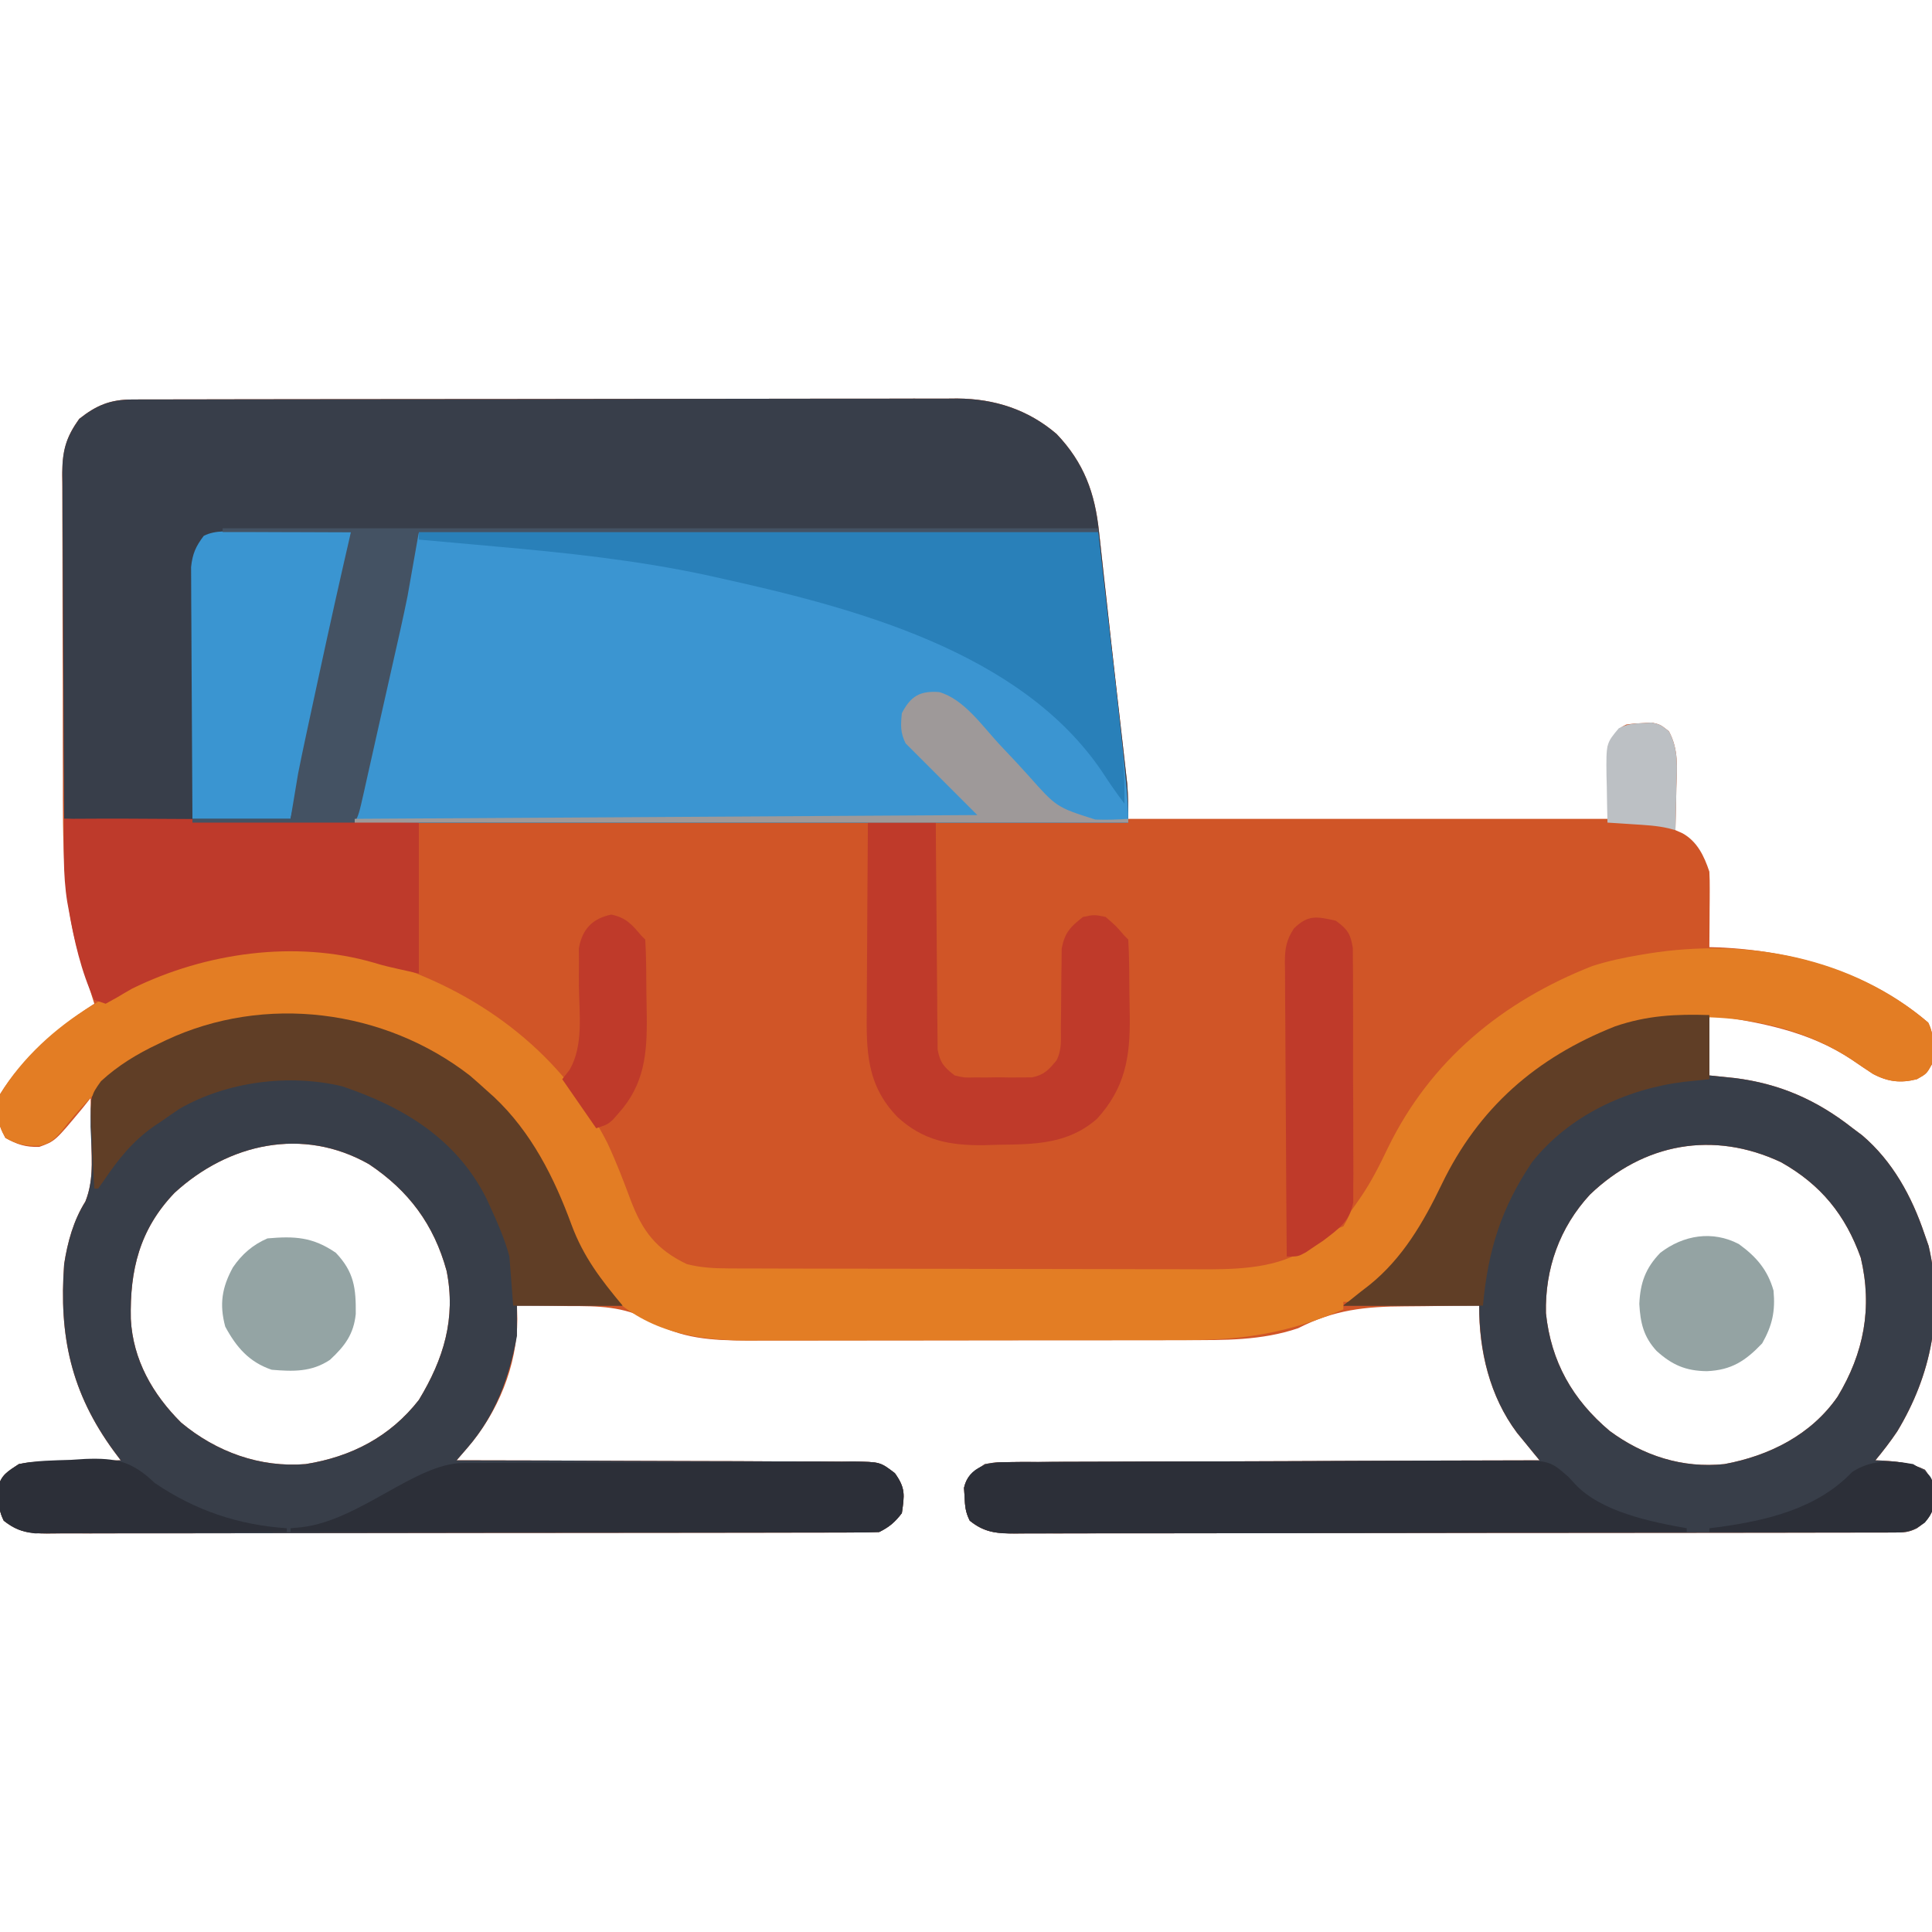 <?xml version="1.0" encoding="UTF-8"?>
<svg version="1.1" xmlns="http://www.w3.org/2000/svg" width="512" height="512">
<path d="M0 0 C0.803 -0.004 1.606 -0.008 2.433 -0.012 C3.748 -0.01 3.748 -0.01 5.089 -0.009 C6.493 -0.013 6.493 -0.013 7.924 -0.018 C11.067 -0.027 14.21 -0.028 17.352 -0.03 C19.603 -0.034 21.853 -0.039 24.103 -0.045 C30.224 -0.058 36.344 -0.064 42.464 -0.069 C46.288 -0.072 50.112 -0.076 53.936 -0.08 C64.53 -0.092 75.125 -0.103 85.719 -0.106 C86.397 -0.106 87.075 -0.107 87.773 -0.107 C88.453 -0.107 89.132 -0.107 89.832 -0.107 C91.209 -0.108 92.586 -0.108 93.963 -0.109 C94.646 -0.109 95.329 -0.109 96.032 -0.109 C107.09 -0.113 118.147 -0.131 129.204 -0.154 C140.565 -0.178 151.927 -0.19 163.288 -0.192 C169.663 -0.193 176.038 -0.198 182.414 -0.216 C188.414 -0.233 194.413 -0.235 200.414 -0.226 C202.612 -0.225 204.811 -0.23 207.009 -0.24 C210.018 -0.252 213.027 -0.246 216.036 -0.236 C216.899 -0.244 217.763 -0.252 218.652 -0.26 C228.565 -0.181 237.362 2.661 244.944 9.131 C252.207 16.747 255.126 24.766 256.19 35.053 C256.286 35.9 256.382 36.746 256.481 37.618 C256.791 40.371 257.086 43.126 257.381 45.881 C257.593 47.796 257.807 49.71 258.021 51.624 C258.456 55.536 258.886 59.448 259.312 63.361 C259.908 68.83 260.528 74.295 261.155 79.76 C261.434 82.21 261.712 84.659 261.991 87.108 C262.166 88.655 262.343 90.201 262.52 91.747 C262.765 93.892 263.005 96.037 263.245 98.182 C263.38 99.385 263.516 100.588 263.656 101.828 C263.925 104.919 263.944 108.029 263.944 111.131 C305.854 111.131 347.764 111.131 390.944 111.131 C390.944 104.861 390.944 98.591 390.944 92.131 C393.944 87.131 393.944 87.131 395.944 86.131 C397.967 85.858 397.967 85.858 400.319 85.756 C401.09 85.707 401.86 85.658 402.655 85.608 C404.944 86.131 404.944 86.131 407.217 87.917 C409.853 92.824 409.368 97.471 409.194 102.944 C409.176 104.018 409.158 105.093 409.139 106.2 C409.092 108.845 409.026 111.488 408.944 114.131 C409.866 114.536 409.866 114.536 410.807 114.948 C414.734 117.123 416.563 120.988 417.944 125.131 C418.025 126.686 418.051 128.243 418.041 129.799 C418.038 130.692 418.035 131.585 418.032 132.504 C418.023 133.433 418.015 134.362 418.006 135.319 C418.002 136.259 417.997 137.2 417.993 138.169 C417.981 140.49 417.964 142.81 417.944 145.131 C418.841 145.157 419.738 145.183 420.662 145.21 C440.51 146.112 460.564 151.959 475.944 165.131 C477.678 168.6 477.402 172.339 476.944 176.131 C475.506 178.694 475.506 178.694 472.944 180.131 C468.608 181.229 465.257 180.826 461.299 178.733 C459.439 177.514 457.595 176.272 455.764 175.01 C444.301 167.373 431.348 165.005 417.944 163.131 C417.944 168.411 417.944 173.691 417.944 179.131 C421.254 179.472 421.254 179.472 424.631 179.819 C436.629 181.31 446.446 185.657 455.944 193.131 C457.181 194.058 457.181 194.058 458.444 195.003 C466.523 201.883 471.597 211.199 474.944 221.131 C475.491 222.696 475.491 222.696 476.049 224.292 C480.099 241.677 476.814 258.438 467.725 273.475 C465.929 276.153 463.997 278.646 461.944 281.131 C462.608 281.157 463.271 281.183 463.955 281.21 C468.085 281.475 471.309 281.827 475.069 283.631 C477.487 286.856 477.592 289.048 477.377 293.006 C476.757 296.046 475.441 297.369 472.944 299.131 C470.669 300.269 469.427 300.259 466.901 300.263 C466.05 300.267 465.199 300.271 464.323 300.274 C462.912 300.273 462.912 300.273 461.474 300.272 C460.479 300.275 459.485 300.278 458.46 300.281 C455.106 300.29 451.752 300.291 448.398 300.293 C446.002 300.297 443.605 300.302 441.209 300.308 C434.685 300.321 428.16 300.327 421.635 300.332 C417.562 300.334 413.489 300.339 409.416 300.343 C398.143 300.355 386.87 300.366 375.598 300.369 C374.876 300.369 374.154 300.369 373.41 300.37 C372.325 300.37 372.325 300.37 371.218 300.37 C369.752 300.371 368.286 300.371 366.819 300.372 C366.092 300.372 365.365 300.372 364.616 300.372 C352.831 300.376 341.046 300.394 329.261 300.417 C317.166 300.441 305.072 300.453 292.977 300.454 C286.184 300.455 279.392 300.461 272.599 300.479 C266.211 300.496 259.823 300.498 253.435 300.489 C251.087 300.488 248.74 300.493 246.392 300.503 C243.193 300.515 239.994 300.509 236.795 300.499 C235.395 300.511 235.395 300.511 233.966 300.523 C229.156 300.486 225.821 300.322 221.944 297.131 C220.8 294.844 220.679 293.303 220.569 290.756 C220.52 289.986 220.471 289.215 220.42 288.42 C221.207 284.979 223.053 284.045 225.944 282.131 C228.855 281.624 228.855 281.624 232.126 281.612 C233.991 281.592 233.991 281.592 235.895 281.57 C237.265 281.575 238.635 281.58 240.006 281.586 C241.455 281.577 242.904 281.566 244.352 281.554 C248.28 281.526 252.207 281.523 256.134 281.524 C260.241 281.521 264.348 281.495 268.454 281.472 C276.228 281.431 284.001 281.411 291.775 281.398 C300.626 281.382 309.478 281.344 318.329 281.303 C336.534 281.221 354.739 281.167 372.944 281.131 C372.399 280.471 371.854 279.811 371.293 279.131 C370.576 278.251 369.858 277.37 369.12 276.463 C368.41 275.597 367.7 274.73 366.968 273.838 C359.725 264.156 356.835 252.055 356.944 240.131 C352.036 240.151 347.129 240.203 342.222 240.284 C340.558 240.307 338.894 240.322 337.23 240.327 C326.672 240.368 318.527 241.24 308.944 246.131 C299.236 249.422 289.365 249.28 279.229 249.277 C277.865 249.28 276.5 249.283 275.136 249.287 C271.454 249.296 267.772 249.298 264.09 249.299 C261.785 249.299 259.479 249.302 257.174 249.304 C249.116 249.313 241.058 249.318 233 249.317 C225.511 249.316 218.023 249.327 210.534 249.342 C204.084 249.356 197.634 249.361 191.183 249.36 C187.34 249.36 183.497 249.363 179.653 249.373 C176.038 249.383 172.422 249.383 168.806 249.376 C166.862 249.374 164.917 249.383 162.973 249.391 C153.752 249.359 145.294 248.965 137.272 244.061 C130.172 240.32 123.594 240.241 115.694 240.256 C114.351 240.238 113.009 240.217 111.666 240.194 C108.425 240.147 105.186 240.127 101.944 240.131 C101.977 241.301 102.011 242.47 102.045 243.674 C102.029 256.046 96.861 268.516 88.834 277.792 C88.293 278.418 87.752 279.045 87.194 279.69 C86.782 280.166 86.369 280.641 85.944 281.131 C86.522 281.132 87.099 281.133 87.695 281.133 C101.758 281.148 115.821 281.191 129.885 281.264 C136.686 281.298 143.487 281.324 150.288 281.327 C156.85 281.33 163.411 281.36 169.973 281.405 C172.478 281.418 174.983 281.422 177.488 281.418 C180.994 281.413 184.498 281.439 188.003 281.472 C189.561 281.459 189.561 281.459 191.151 281.446 C198.196 281.558 198.196 281.558 202.088 284.542 C204.953 288.54 204.633 290.305 203.944 295.131 C202.074 297.563 200.662 298.772 197.944 300.131 C194.995 300.234 192.069 300.275 189.119 300.272 C187.731 300.276 187.731 300.276 186.316 300.281 C183.196 300.29 180.077 300.291 176.958 300.293 C174.73 300.297 172.501 300.302 170.272 300.308 C164.204 300.321 158.136 300.327 152.068 300.332 C148.28 300.335 144.491 300.339 140.703 300.343 C130.218 300.355 119.733 300.366 109.247 300.369 C108.576 300.369 107.905 300.369 107.213 300.37 C106.203 300.37 106.203 300.37 105.174 300.37 C103.81 300.371 102.446 300.371 101.083 300.372 C100.406 300.372 99.73 300.372 99.033 300.372 C88.072 300.376 77.112 300.394 66.151 300.417 C54.902 300.441 43.653 300.453 32.403 300.454 C26.086 300.455 19.768 300.461 13.451 300.479 C7.509 300.496 1.568 300.498 -4.374 300.489 C-6.557 300.488 -8.74 300.493 -10.923 300.503 C-13.899 300.515 -16.875 300.509 -19.851 300.499 C-20.718 300.507 -21.585 300.515 -22.479 300.523 C-27.153 300.485 -30.267 300.186 -34.056 297.131 C-35.2 294.844 -35.321 293.303 -35.431 290.756 C-35.48 289.986 -35.529 289.215 -35.58 288.42 C-34.792 284.974 -32.954 284.047 -30.056 282.131 C-27.01 281.586 -27.01 281.586 -23.662 281.522 C-22.46 281.49 -21.258 281.458 -20.019 281.424 C-18.773 281.41 -17.527 281.396 -16.244 281.381 C-14.979 281.352 -13.713 281.322 -12.41 281.292 C-9.292 281.221 -6.175 281.168 -3.056 281.131 C-3.648 280.344 -4.24 279.556 -4.849 278.745 C-16.242 263.188 -19.457 248.184 -18.056 229.131 C-17.153 223.304 -15.564 217.548 -12.431 212.526 C-10.329 207.335 -10.742 202.296 -10.869 196.756 C-10.882 195.639 -10.896 194.521 -10.91 193.37 C-10.945 190.623 -10.994 187.878 -11.056 185.131 C-11.746 185.998 -12.436 186.864 -13.146 187.756 C-20.444 196.549 -20.444 196.549 -24.65 198.069 C-28.262 198.165 -30.475 197.457 -33.619 195.694 C-35.87 191.681 -36.277 188.599 -35.056 184.131 C-29.024 174.314 -19.645 166.335 -10.056 160.131 C-10.228 159.599 -10.399 159.066 -10.575 158.518 C-11.372 156.017 -12.152 153.512 -12.931 151.006 C-13.201 150.17 -13.47 149.333 -13.748 148.471 C-18.658 132.542 -18.382 116.578 -18.392 100.073 C-18.399 97.554 -18.405 95.035 -18.412 92.515 C-18.424 87.262 -18.428 82.008 -18.427 76.754 C-18.426 70.696 -18.447 64.638 -18.478 58.581 C-18.508 52.72 -18.515 46.86 -18.514 40.999 C-18.516 38.518 -18.525 36.037 -18.54 33.556 C-18.56 30.093 -18.554 26.631 -18.542 23.169 C-18.553 22.15 -18.565 21.131 -18.576 20.081 C-18.521 13.887 -17.733 10.174 -14.056 5.131 C-9.455 1.489 -5.791 0.01 0 0 Z M11.194 210.256 C1.909 219.953 -0.655 230.706 -0.392 243.663 C0.164 254.464 5.381 263.609 12.944 271.131 C22.241 278.901 33.839 283.119 45.944 282.131 C58.034 280.209 68.34 274.889 75.944 265.131 C82.51 254.305 85.832 243.517 83.291 230.889 C79.936 218.647 73.261 209.676 62.741 202.663 C45.191 192.668 25.46 197.153 11.194 210.256 Z M386.287 210.721 C378.24 219.446 374.37 230.374 374.631 242.135 C375.976 255.033 381.719 265.085 391.522 273.342 C400.449 279.937 410.837 283.297 421.944 282.131 C433.833 279.926 444.93 274.385 451.928 264.26 C458.904 252.716 461.207 240.649 458.069 227.452 C453.998 216.068 447.492 208.069 436.944 202.131 C419.014 193.704 400.539 197.042 386.287 210.721 Z " fill="#D05527" transform="translate(35.056,105.869)"/>
<path d="M0 0 C0.803 -0.004 1.606 -0.008 2.433 -0.012 C3.748 -0.01 3.748 -0.01 5.089 -0.009 C6.493 -0.013 6.493 -0.013 7.924 -0.018 C11.067 -0.027 14.21 -0.028 17.352 -0.03 C19.603 -0.034 21.853 -0.039 24.103 -0.045 C30.224 -0.058 36.344 -0.064 42.464 -0.069 C46.288 -0.072 50.112 -0.076 53.936 -0.08 C64.53 -0.092 75.125 -0.103 85.719 -0.106 C86.397 -0.106 87.075 -0.107 87.773 -0.107 C88.453 -0.107 89.132 -0.107 89.832 -0.107 C91.209 -0.108 92.586 -0.108 93.963 -0.109 C94.646 -0.109 95.329 -0.109 96.032 -0.109 C107.09 -0.113 118.147 -0.131 129.204 -0.154 C140.565 -0.178 151.927 -0.19 163.288 -0.192 C169.663 -0.193 176.038 -0.198 182.414 -0.216 C188.414 -0.233 194.413 -0.235 200.414 -0.226 C202.612 -0.225 204.811 -0.23 207.009 -0.24 C210.018 -0.252 213.027 -0.246 216.036 -0.236 C216.899 -0.244 217.763 -0.252 218.652 -0.26 C228.565 -0.181 237.362 2.661 244.944 9.131 C252.207 16.747 255.126 24.766 256.19 35.053 C256.286 35.9 256.382 36.746 256.481 37.618 C256.791 40.371 257.086 43.126 257.381 45.881 C257.593 47.797 257.807 49.712 258.021 51.627 C258.456 55.539 258.886 59.452 259.312 63.366 C259.907 68.821 260.527 74.273 261.155 79.725 C261.434 82.168 261.712 84.611 261.991 87.053 C262.166 88.593 262.343 90.132 262.52 91.671 C262.765 93.809 263.006 95.946 263.245 98.085 C263.38 99.282 263.516 100.48 263.656 101.714 C263.95 105.204 263.963 108.631 263.944 112.131 C232.929 112.154 201.914 112.172 170.899 112.182 C167.217 112.184 163.536 112.185 159.854 112.186 C158.755 112.187 158.755 112.187 157.634 112.187 C145.849 112.191 134.064 112.199 122.279 112.209 C110.14 112.218 98.002 112.224 85.863 112.226 C79.064 112.227 72.266 112.23 65.467 112.237 C37.61 112.266 9.781 112.269 -18.056 111.131 C-18.149 98.344 -18.22 85.557 -18.264 72.77 C-18.284 66.832 -18.313 60.895 -18.358 54.957 C-18.402 49.225 -18.425 43.494 -18.436 37.762 C-18.443 35.576 -18.458 33.391 -18.479 31.206 C-18.508 28.142 -18.512 25.078 -18.51 22.014 C-18.525 21.113 -18.539 20.213 -18.554 19.285 C-18.515 13.39 -17.496 9.96 -14.056 5.131 C-9.455 1.489 -5.791 0.01 0 0 Z " fill="#383E4A" transform="translate(35.056,105.869)"/>
<path d="M0 0 C59.4 0 118.8 0 180 0 C188 70 188 70 188 77 C120.35 77 52.7 77 -17 77 C-14.42 64.101 -11.798 51.226 -9 38.375 C-8.667 36.836 -8.333 35.297 -8 33.758 C-7.175 29.953 -6.346 26.15 -5.513 22.347 C-5.158 20.724 -4.805 19.101 -4.452 17.477 C-3.908 14.976 -3.361 12.476 -2.812 9.977 C-2.562 8.82 -2.562 8.82 -2.307 7.641 C-1.114 2.228 -1.114 2.228 0 0 Z " fill="#3B95D1" transform="translate(111,141)"/>
<path d="M0 0 C1.498 1.29 2.98 2.601 4.438 3.938 C5.069 4.501 5.701 5.064 6.352 5.645 C16.244 14.949 22.324 27.018 26.938 39.625 C30.089 48.07 34.682 54.031 40.438 60.938 C31.198 60.938 21.957 60.938 12.438 60.938 C12.438 63.578 12.438 66.218 12.438 68.938 C10.442 79.984 6.735 90.037 -0.672 98.598 C-1.213 99.224 -1.754 99.851 -2.312 100.496 C-2.725 100.972 -3.137 101.448 -3.562 101.938 C-2.696 101.938 -2.696 101.938 -1.812 101.939 C12.252 101.954 26.315 101.997 40.379 102.07 C47.18 102.104 53.98 102.13 60.781 102.133 C67.343 102.136 73.905 102.166 80.467 102.211 C82.972 102.224 85.477 102.228 87.982 102.224 C91.487 102.219 94.991 102.245 98.497 102.278 C100.055 102.265 100.055 102.265 101.644 102.252 C108.69 102.364 108.69 102.364 112.582 105.348 C115.446 109.346 115.127 111.111 114.438 115.938 C112.567 118.369 111.156 119.578 108.438 120.938 C105.488 121.04 102.562 121.081 99.613 121.078 C98.225 121.082 98.225 121.082 96.809 121.087 C93.69 121.096 90.571 121.097 87.452 121.099 C85.223 121.103 82.995 121.108 80.766 121.114 C74.698 121.127 68.63 121.133 62.561 121.138 C58.773 121.141 54.985 121.145 51.197 121.149 C40.712 121.161 30.226 121.172 19.741 121.175 C19.07 121.175 18.398 121.176 17.707 121.176 C16.697 121.176 16.697 121.176 15.667 121.176 C14.304 121.177 12.94 121.177 11.576 121.178 C10.9 121.178 10.224 121.178 9.527 121.178 C-1.434 121.182 -12.394 121.2 -23.355 121.223 C-34.604 121.247 -45.854 121.259 -57.103 121.26 C-63.42 121.261 -69.738 121.267 -76.056 121.285 C-81.997 121.302 -87.939 121.304 -93.88 121.295 C-96.063 121.294 -98.246 121.299 -100.429 121.309 C-103.405 121.321 -106.381 121.315 -109.357 121.305 C-110.224 121.313 -111.092 121.321 -111.985 121.329 C-116.66 121.291 -119.774 120.992 -123.562 117.938 C-124.706 115.65 -124.828 114.109 -124.938 111.562 C-124.986 110.792 -125.035 110.021 -125.086 109.227 C-124.298 105.78 -122.46 104.853 -119.562 102.938 C-116.516 102.392 -116.516 102.392 -113.168 102.328 C-111.966 102.296 -110.764 102.264 -109.525 102.23 C-107.657 102.209 -107.657 102.209 -105.75 102.188 C-104.485 102.158 -103.22 102.128 -101.916 102.098 C-98.798 102.027 -95.681 101.974 -92.562 101.938 C-93.154 101.15 -93.746 100.362 -94.355 99.551 C-105.748 83.994 -108.963 68.99 -107.562 49.938 C-106.662 44.125 -105.092 38.355 -101.934 33.363 C-99.447 27.151 -100.325 20.202 -100.562 13.59 C-100.543 5.285 -100.543 5.285 -97.778 1.487 C-93.29 -2.651 -88.198 -5.789 -82.688 -8.375 C-82 -8.708 -81.312 -9.04 -80.604 -9.383 C-54.437 -21.692 -22.707 -17.638 0 0 Z M-78.312 31.062 C-87.597 40.759 -90.162 51.512 -89.898 64.469 C-89.342 75.27 -84.126 84.415 -76.562 91.938 C-67.265 99.707 -55.668 103.925 -43.562 102.938 C-31.472 101.015 -21.166 95.695 -13.562 85.938 C-6.997 75.111 -3.674 64.323 -6.215 51.695 C-9.571 39.453 -16.245 30.482 -26.766 23.469 C-44.315 13.474 -64.046 17.959 -78.312 31.062 Z " fill="#383E49" transform="translate(124.562,285.062)"/>
<path d="M0 0 C0 5.28 0 10.56 0 16 C2.207 16.227 4.414 16.454 6.688 16.688 C18.685 18.178 28.502 22.525 38 30 C38.825 30.617 39.65 31.235 40.5 31.871 C48.58 38.752 53.653 48.068 57 58 C57.547 59.564 57.547 59.564 58.105 61.16 C62.156 78.545 58.87 95.306 49.781 110.344 C47.985 113.022 46.053 115.515 44 118 C44.664 118.026 45.328 118.052 46.012 118.078 C50.141 118.343 53.365 118.695 57.125 120.5 C59.544 123.725 59.648 125.917 59.434 129.875 C58.813 132.915 57.497 134.238 55 136 C52.725 137.137 51.483 137.127 48.957 137.131 C48.106 137.135 47.256 137.139 46.379 137.143 C45.439 137.142 44.499 137.141 43.53 137.14 C42.535 137.143 41.541 137.146 40.516 137.149 C37.162 137.158 33.808 137.16 30.454 137.161 C28.058 137.166 25.662 137.171 23.266 137.176 C16.741 137.189 10.216 137.196 3.691 137.2 C-0.382 137.203 -4.455 137.207 -8.527 137.212 C-19.8 137.224 -31.073 137.234 -42.346 137.238 C-43.068 137.238 -43.79 137.238 -44.533 137.238 C-45.619 137.239 -45.619 137.239 -46.726 137.239 C-48.192 137.239 -49.658 137.24 -51.124 137.24 C-51.852 137.24 -52.579 137.241 -53.328 137.241 C-65.113 137.245 -76.898 137.262 -88.683 137.286 C-100.778 137.309 -112.872 137.322 -124.967 137.323 C-131.759 137.324 -138.552 137.33 -145.345 137.348 C-151.733 137.365 -158.121 137.366 -164.509 137.358 C-166.856 137.357 -169.204 137.361 -171.551 137.371 C-174.751 137.384 -177.95 137.378 -181.149 137.367 C-182.549 137.38 -182.549 137.38 -183.978 137.392 C-188.788 137.355 -192.123 137.19 -196 134 C-197.144 131.713 -197.265 130.171 -197.375 127.625 C-197.424 126.854 -197.473 126.083 -197.523 125.289 C-196.736 121.847 -194.891 120.914 -192 119 C-189.089 118.492 -189.089 118.492 -185.818 118.481 C-184.574 118.467 -183.331 118.453 -182.049 118.439 C-180.679 118.444 -179.309 118.449 -177.938 118.454 C-176.489 118.445 -175.04 118.435 -173.591 118.423 C-169.664 118.395 -165.737 118.392 -161.809 118.392 C-157.703 118.389 -153.596 118.364 -149.49 118.341 C-141.716 118.3 -133.942 118.28 -126.169 118.267 C-117.317 118.251 -108.466 118.212 -99.615 118.172 C-81.41 118.09 -63.205 118.035 -45 118 C-45.545 117.34 -46.09 116.68 -46.651 115.999 C-47.368 115.119 -48.085 114.239 -48.824 113.332 C-49.534 112.466 -50.244 111.599 -50.975 110.706 C-58.26 100.969 -61 88.966 -61 77 C-72.88 77 -84.76 77 -97 77 C-92 73 -92 73 -90.078 71.535 C-81.275 64.444 -75.77 54.907 -70.938 44.875 C-61.145 24.564 -45.886 11.274 -25 3 C-16.548 0.106 -8.902 -0.29 0 0 Z M-31.656 47.59 C-39.704 56.315 -43.574 67.242 -43.312 79.004 C-41.967 91.901 -36.225 101.954 -26.422 110.211 C-17.495 116.806 -7.106 120.165 4 119 C15.889 116.795 26.987 111.254 33.984 101.129 C40.96 89.585 43.263 77.518 40.125 64.32 C36.054 52.937 29.548 44.937 19 39 C1.07 30.573 -17.405 33.91 -31.656 47.59 Z " fill="#383E49" transform="translate(453,269)"/>
<path d="M0 0 C1.734 3.468 1.458 7.208 1 11 C-0.438 13.562 -0.438 13.562 -3 15 C-7.335 16.097 -10.686 15.695 -14.645 13.602 C-16.504 12.383 -18.349 11.141 -20.18 9.879 C-35.978 -0.646 -56.394 -3.162 -74.906 -0.422 C-90.626 3.273 -103.992 11.307 -115 23 C-115.736 23.779 -116.472 24.557 -117.23 25.359 C-121.919 30.764 -124.989 36.632 -128.069 43.028 C-133.905 55.141 -141.249 66.869 -153 74 C-153.66 74 -154.32 74 -155 74 C-155 74.66 -155 75.32 -155 76 C-169.287 82.146 -181.247 84.151 -196.715 84.145 C-198.079 84.148 -199.443 84.152 -200.808 84.155 C-204.49 84.164 -208.171 84.167 -211.853 84.167 C-214.159 84.168 -216.464 84.17 -218.77 84.173 C-226.828 84.182 -234.886 84.186 -242.944 84.185 C-250.433 84.185 -257.921 84.195 -265.409 84.211 C-271.86 84.224 -278.31 84.229 -284.761 84.229 C-288.604 84.229 -292.447 84.231 -296.29 84.242 C-299.906 84.252 -303.522 84.252 -307.137 84.245 C-309.082 84.243 -311.027 84.251 -312.971 84.26 C-326.597 84.211 -339.096 81.941 -349.375 72.25 C-355.67 65.319 -359.196 57.738 -362.438 49.062 C-369.888 29.243 -383.324 14.72 -402.188 5.188 C-422.031 -3.107 -444.203 -3.568 -464.25 4.25 C-476.769 9.906 -486.196 17.758 -494.562 28.625 C-496.459 30.845 -497.46 31.851 -500.289 32.633 C-503.974 32.813 -506.335 32.373 -509.562 30.562 C-511.814 26.549 -512.221 23.468 -511 19 C-499.032 -0.479 -476.736 -12.163 -455.102 -17.344 C-454.078 -17.56 -453.055 -17.777 -452 -18 C-451.224 -18.174 -450.449 -18.349 -449.65 -18.528 C-436.848 -20.807 -421.273 -20.207 -409 -16 C-408.379 -15.796 -407.757 -15.592 -407.117 -15.382 C-382.739 -7.299 -361.813 8.701 -350.046 31.879 C-347.743 36.779 -345.813 41.816 -343.926 46.887 C-340.775 55.218 -337.17 60.061 -329 64 C-325.297 64.942 -321.826 65.13 -318.013 65.14 C-316.812 65.146 -315.61 65.152 -314.373 65.158 C-312.408 65.159 -312.408 65.159 -310.404 65.161 C-309.004 65.166 -307.604 65.171 -306.204 65.176 C-302.406 65.189 -298.608 65.196 -294.81 65.2 C-292.433 65.203 -290.056 65.207 -287.679 65.212 C-280.228 65.225 -272.778 65.235 -265.327 65.239 C-256.751 65.243 -248.175 65.261 -239.598 65.29 C-232.954 65.312 -226.31 65.322 -219.666 65.323 C-215.706 65.324 -211.745 65.33 -207.784 65.348 C-204.052 65.364 -200.32 65.366 -196.588 65.358 C-194.584 65.356 -192.58 65.37 -190.576 65.384 C-180.749 65.34 -170.412 64.717 -162.438 58.375 C-159.826 56.343 -158.161 55.054 -155 54 C-153.926 52.144 -153.926 52.144 -153 50 C-152.14 48.74 -151.263 47.491 -150.375 46.25 C-147.53 42.068 -145.362 37.735 -143.188 33.188 C-131.867 9.931 -112.766 -5.652 -89 -15 C-84.7 -16.364 -80.45 -17.276 -76 -18 C-75.353 -18.107 -74.706 -18.214 -74.04 -18.324 C-48.168 -22.437 -20.407 -17.478 0 0 Z " fill="#E37D24" transform="translate(511,271)"/>
<path d="M0 0 C59.4 0 118.8 0 180 0 C187 61 187 61 187 72 C184.938 69.25 183.042 66.564 181.188 63.688 C159.668 31.617 115.214 20.05 79.688 12.188 C78.439 11.91 77.19 11.632 75.903 11.345 C57.508 7.427 38.901 5.465 20.188 3.812 C18.212 3.634 16.236 3.455 14.26 3.275 C9.507 2.845 4.754 2.42 0 2 C0 1.34 0 0.68 0 0 Z " fill="#2980B9" transform="translate(111,141)"/>
<path d="M0 0 C22.047 -0.161 44.082 0.117 66.125 0.5 C66.813 0.512 67.502 0.524 68.211 0.536 C76.807 0.686 85.404 0.842 94 1 C94 14.2 94 27.4 94 41 C85 39 85 39 82.156 38.148 C61.194 32.045 37.361 35.484 18 45 C16.637 45.776 15.281 46.565 13.938 47.375 C12.968 47.911 11.999 48.447 11 49 C10.01 48.67 9.02 48.34 8 48 C4.486 40.469 2.622 32.154 1.188 24 C1.064 23.327 0.94 22.653 0.812 21.959 C-0.347 14.682 -0.103 7.347 0 0 Z " fill="#BE3A2B" transform="translate(17,217)"/>
<path d="M0 0 C1.257 -0.016 2.515 -0.031 3.81 -0.047 C5.196 -0.044 6.582 -0.041 7.968 -0.037 C9.434 -0.047 10.899 -0.059 12.365 -0.073 C16.34 -0.104 20.315 -0.109 24.291 -0.108 C27.613 -0.109 30.936 -0.121 34.258 -0.133 C42.1 -0.16 49.941 -0.166 57.783 -0.158 C65.862 -0.151 73.941 -0.184 82.02 -0.237 C88.965 -0.281 95.909 -0.298 102.854 -0.293 C106.998 -0.291 111.141 -0.299 115.286 -0.334 C119.186 -0.366 123.084 -0.364 126.984 -0.337 C128.411 -0.332 129.838 -0.34 131.265 -0.36 C143.364 -0.521 143.364 -0.521 148.445 3.95 C149.014 4.567 149.583 5.185 150.169 5.821 C157.016 13.177 170.278 15.85 179.758 17.528 C179.758 17.858 179.758 18.188 179.758 18.528 C155.723 18.598 131.689 18.651 107.654 18.684 C96.495 18.699 85.335 18.72 74.176 18.754 C64.45 18.784 54.725 18.804 45 18.81 C39.849 18.814 34.698 18.824 29.548 18.845 C24.701 18.866 19.855 18.872 15.008 18.867 C13.228 18.868 11.448 18.874 9.668 18.886 C7.24 18.901 4.811 18.897 2.383 18.889 C1.325 18.902 1.325 18.902 0.245 18.915 C-4.078 18.876 -6.8 18.173 -10.242 15.528 C-11.386 13.241 -11.507 11.7 -11.617 9.153 C-11.666 8.382 -11.715 7.611 -11.765 6.817 C-10.446 1.045 -5.201 0.026 0 0 Z " fill="#2C2F38" transform="translate(267.242,387.472)"/>
<path d="M0 0 C1.498 1.29 2.98 2.601 4.438 3.938 C5.069 4.501 5.701 5.064 6.352 5.645 C16.244 14.949 22.324 27.018 26.938 39.625 C30.089 48.07 34.682 54.031 40.438 60.938 C30.867 60.938 21.297 60.938 11.438 60.938 C11.107 56.648 10.777 52.358 10.438 47.938 C9.219 43.384 7.402 39.219 5.438 34.938 C5.066 34.124 4.695 33.311 4.312 32.473 C-3.678 16.685 -17.639 8.296 -33.863 2.824 C-47.963 -0.556 -64.387 1.559 -76.938 8.75 C-78.496 9.787 -80.039 10.85 -81.562 11.938 C-82.331 12.451 -83.099 12.964 -83.891 13.492 C-89.49 17.473 -93.186 22.108 -97.031 27.777 C-97.789 28.847 -97.789 28.847 -98.562 29.938 C-98.892 29.938 -99.222 29.938 -99.562 29.938 C-99.826 25.772 -99.984 21.609 -100.125 17.438 C-100.2 16.264 -100.276 15.091 -100.354 13.883 C-100.569 5.349 -100.569 5.349 -97.796 1.46 C-93.315 -2.668 -88.189 -5.794 -82.688 -8.375 C-81.656 -8.874 -81.656 -8.874 -80.604 -9.383 C-54.437 -21.692 -22.707 -17.638 0 0 Z " fill="#603E26" transform="translate(124.562,285.062)"/>
<path d="M0 0 C5.94 0 11.88 0 18 0 C18.009 1.888 18.019 3.775 18.028 5.72 C18.064 11.958 18.118 18.197 18.184 24.435 C18.223 28.217 18.256 31.999 18.271 35.782 C18.286 39.432 18.321 43.083 18.368 46.733 C18.383 48.125 18.391 49.517 18.392 50.91 C18.394 52.861 18.424 54.812 18.454 56.763 C18.463 57.873 18.472 58.983 18.481 60.127 C19.117 63.648 20.203 64.835 23 67 C25.53 67.609 25.53 67.609 28.281 67.531 C29.288 67.536 30.295 67.542 31.332 67.547 C32.9 67.524 32.9 67.524 34.5 67.5 C35.545 67.515 36.591 67.531 37.668 67.547 C38.675 67.542 39.681 67.537 40.719 67.531 C42.095 67.524 42.095 67.524 43.498 67.518 C46.735 66.848 47.92 65.511 50 63 C51.463 60.075 51.128 57.462 51.141 54.199 C51.159 52.816 51.179 51.432 51.199 50.049 C51.228 47.87 51.25 45.691 51.25 43.512 C51.254 41.407 51.288 39.304 51.328 37.199 C51.337 35.939 51.347 34.68 51.356 33.382 C52.165 29.133 53.647 27.648 57 25 C60 24.375 60 24.375 63 25 C65.812 27.438 65.812 27.438 68 30 C68.33 30.33 68.66 30.66 69 31 C69.138 33.343 69.213 35.655 69.238 38 C69.246 38.71 69.254 39.419 69.263 40.151 C69.277 41.66 69.287 43.17 69.295 44.68 C69.312 46.963 69.356 49.245 69.4 51.527 C69.515 62.236 68.129 70.365 60.715 78.496 C53.013 85.25 44.177 85.266 34.438 85.375 C32.58 85.431 32.58 85.431 30.686 85.488 C21.655 85.574 14.664 84.273 7.859 78.039 C-0.4 69.529 -0.424 60.505 -0.293 49.219 C-0.287 47.795 -0.283 46.372 -0.28 44.948 C-0.269 41.226 -0.239 37.505 -0.206 33.783 C-0.175 29.975 -0.162 26.167 -0.146 22.359 C-0.114 14.906 -0.062 7.453 0 0 Z " fill="#BF3A2A" transform="translate(230,218)"/>
<path d="M0 0 C1.228 0.002 1.228 0.002 2.48 0.004 C5.099 0.01 7.717 0.022 10.336 0.035 C12.109 0.04 13.883 0.045 15.656 0.049 C20.008 0.06 24.359 0.077 28.711 0.098 C28.108 9.835 25.773 19.077 23.523 28.535 C22.911 31.142 22.3 33.75 21.69 36.357 C21.283 38.098 20.875 39.84 20.466 41.581 C17.772 53.062 15.249 64.58 12.711 76.098 C4.131 76.098 -4.449 76.098 -13.289 76.098 C-13.357 67.057 -13.412 58.017 -13.444 48.976 C-13.46 44.778 -13.481 40.58 -13.515 36.382 C-13.548 32.33 -13.566 28.277 -13.574 24.225 C-13.579 22.68 -13.59 21.135 -13.606 19.59 C-13.628 17.423 -13.631 15.258 -13.63 13.091 C-13.636 11.859 -13.643 10.626 -13.65 9.356 C-13.257 5.806 -12.426 3.93 -10.289 1.098 C-7.063 -0.515 -3.542 -0.023 0 0 Z " fill="#3A95D1" transform="translate(64.289,140.902)"/>
<path d="M0 0 C1.457 -0.015 1.457 -0.015 2.944 -0.03 C4.014 -0.031 5.083 -0.032 6.185 -0.032 C7.871 -0.045 7.871 -0.045 9.591 -0.057 C13.322 -0.082 17.053 -0.09 20.784 -0.097 C23.37 -0.106 25.956 -0.115 28.542 -0.124 C33.97 -0.141 39.398 -0.149 44.826 -0.151 C51.097 -0.155 57.368 -0.185 63.639 -0.227 C69.673 -0.266 75.706 -0.277 81.74 -0.278 C84.306 -0.282 86.873 -0.295 89.439 -0.316 C93.028 -0.342 96.616 -0.338 100.205 -0.325 C101.269 -0.34 102.332 -0.355 103.428 -0.37 C110.638 -0.298 110.638 -0.298 114.549 2.681 C117.391 6.686 117.078 8.453 116.389 13.274 C114.519 15.705 113.108 16.915 110.389 18.274 C108.337 18.368 106.281 18.396 104.226 18.394 C102.253 18.396 102.253 18.396 100.241 18.399 C98.774 18.395 97.308 18.391 95.842 18.388 C94.305 18.387 92.768 18.388 91.23 18.388 C87.049 18.388 82.867 18.383 78.686 18.376 C74.319 18.369 69.952 18.369 65.585 18.368 C57.312 18.364 49.039 18.356 40.766 18.346 C31.349 18.335 21.932 18.33 12.514 18.324 C-6.861 18.314 -26.236 18.296 -45.611 18.274 C-45.611 17.944 -45.611 17.614 -45.611 17.274 C-44.679 17.188 -43.747 17.101 -42.786 17.012 C-27.443 15.321 -12.505 0.069 0 0 Z " fill="#2C2F38" transform="translate(122.611,387.726)"/>
<path d="M0 0 C0 5.61 0 11.22 0 17 C-2.207 17.227 -4.414 17.454 -6.688 17.688 C-22.064 19.596 -37.239 26.664 -47 39 C-55.153 51.117 -58.664 62.305 -60 77 C-72.21 77 -84.42 77 -97 77 C-92 73 -92 73 -90.078 71.535 C-81.275 64.444 -75.77 54.907 -70.938 44.875 C-61.145 24.564 -45.886 11.274 -25 3 C-16.548 0.106 -8.902 -0.29 0 0 Z " fill="#603E26" transform="translate(453,269)"/>
<path d="M0 0 C76.56 0 153.12 0 232 0 C232 0.33 232 0.66 232 1 C172.6 1 113.2 1 52 1 C51.01 6.61 50.02 12.22 49 18 C48.404 20.926 47.788 23.848 47.133 26.762 C46.893 27.836 46.893 27.836 46.648 28.933 C46.144 31.185 45.635 33.436 45.125 35.688 C44.771 37.262 44.418 38.837 44.064 40.412 C43.368 43.511 42.67 46.609 41.969 49.708 C41.107 53.521 40.254 57.336 39.402 61.152 C38.956 63.143 38.509 65.134 38.062 67.125 C37.764 68.464 37.764 68.464 37.459 69.831 C36.115 75.769 36.115 75.769 35 78 C20.81 78 6.62 78 -8 78 C-8 77.67 -8 77.34 -8 77 C0.58 77 9.16 77 18 77 C18.99 71.06 18.99 71.06 20 65 C20.641 61.797 21.296 58.605 21.988 55.414 C22.264 54.129 22.264 54.129 22.545 52.817 C23.131 50.086 23.722 47.355 24.312 44.625 C24.717 42.744 25.122 40.864 25.527 38.983 C28.262 26.301 31.076 13.64 34 1 C22.78 1 11.56 1 0 1 C0 0.67 0 0.34 0 0 Z " fill="#445263" transform="translate(59,140)"/>
<path d="M0 0 C3.088 2.256 3.911 3.44 4.515 7.257 C4.521 8.547 4.527 9.838 4.533 11.168 C4.542 11.882 4.551 12.596 4.56 13.332 C4.582 15.689 4.575 18.045 4.566 20.402 C4.572 22.044 4.578 23.685 4.585 25.327 C4.596 28.766 4.591 32.204 4.576 35.643 C4.559 40.046 4.583 44.448 4.618 48.851 C4.64 52.241 4.638 55.63 4.63 59.02 C4.629 60.643 4.636 62.266 4.651 63.889 C4.668 66.161 4.654 68.431 4.631 70.703 C4.63 72.64 4.63 72.64 4.628 74.616 C3.676 79.744 0.631 81.751 -3.352 84.801 C-4.477 85.549 -4.477 85.549 -5.625 86.312 C-6.38 86.824 -7.136 87.336 -7.914 87.863 C-10 89 -10 89 -13 89 C-13.093 78.134 -13.164 67.268 -13.207 56.402 C-13.228 51.357 -13.256 46.311 -13.302 41.266 C-13.345 36.396 -13.369 31.527 -13.38 26.658 C-13.387 24.8 -13.401 22.943 -13.423 21.085 C-13.452 18.483 -13.456 15.881 -13.454 13.279 C-13.468 12.511 -13.483 11.744 -13.498 10.953 C-13.469 7.251 -13.122 5.189 -11.097 2.045 C-7.324 -1.635 -5.062 -1.135 0 0 Z " fill="#BF3A2A" transform="translate(354,244)"/>
<path d="M0 0 C4.605 3.341 7.611 6.795 9.188 12.312 C9.695 17.79 8.891 21.516 6.188 26.312 C1.765 30.965 -1.966 33.421 -8.5 33.688 C-14.077 33.614 -17.693 32.043 -21.812 28.312 C-25.246 24.578 -26.105 20.882 -26.375 15.875 C-26.137 10.285 -24.729 6.352 -20.812 2.312 C-14.665 -2.405 -6.979 -3.654 0 0 Z " fill="#94A3A3" transform="translate(460.812,329.688)"/>
<path d="M0 0 C4.848 5.097 5.353 9.404 5.281 16.207 C4.741 21.572 2.389 24.713 -1.562 28.375 C-6.446 31.63 -11.32 31.479 -17 31 C-22.969 28.973 -26.357 25.052 -29.312 19.562 C-30.908 13.614 -30.174 9.16 -27.273 3.863 C-24.901 0.392 -22.027 -2.122 -18.125 -3.812 C-10.9 -4.45 -6.092 -4.188 0 0 Z " fill="#94A4A4" transform="translate(89,332)"/>
<path d="M0 0 C6.485 1.823 11.418 8.941 15.833 13.71 C17.41 15.391 18.99 17.07 20.571 18.748 C21.638 19.894 22.694 21.052 23.737 22.221 C31.101 30.512 31.101 30.512 41.358 33.775 C44.291 33.883 47.184 33.808 50.11 33.593 C50.11 33.923 50.11 34.253 50.11 34.593 C-17.54 34.593 -85.19 34.593 -154.89 34.593 C-154.89 34.263 -154.89 33.933 -154.89 33.593 C-100.44 33.263 -45.99 32.933 10.11 32.593 C3.84 26.323 -2.43 20.053 -8.89 13.593 C-10.317 10.74 -10.2 8.759 -9.89 5.593 C-7.548 1.105 -5.17 -0.379 0 0 Z " fill="#9E9999" transform="translate(248.89,183.407)"/>
<path d="M0 0 C3.943 0.821 5.426 2.61 8 5.625 C8.33 5.955 8.66 6.285 9 6.625 C9.138 8.968 9.213 11.28 9.238 13.625 C9.246 14.335 9.254 15.044 9.263 15.776 C9.277 17.285 9.287 18.795 9.295 20.305 C9.312 22.588 9.356 24.87 9.4 27.152 C9.505 36.908 8.74 45.078 1.938 52.625 C1.452 53.182 0.966 53.739 0.465 54.312 C-1 55.625 -1 55.625 -4 56.625 C-6.97 52.335 -9.94 48.045 -13 43.625 C-12.349 42.792 -11.698 41.96 -11.027 41.102 C-7.3 34.585 -8.509 26.169 -8.585 18.862 C-8.599 16.79 -8.584 14.72 -8.566 12.648 C-8.576 11.42 -8.586 10.192 -8.596 8.927 C-7.682 3.862 -5.051 1.052 0 0 Z " fill="#BF3A2A" transform="translate(162,242.375)"/>
<path d="M0 0 C10.742 7.286 22.057 11.107 35 12 C35 12.33 35 12.66 35 13 C25.96 13.07 16.919 13.123 7.878 13.155 C3.68 13.171 -0.518 13.192 -4.716 13.226 C-8.768 13.259 -12.82 13.277 -16.873 13.285 C-18.418 13.29 -19.963 13.301 -21.508 13.317 C-23.674 13.339 -25.84 13.342 -28.007 13.341 C-29.239 13.347 -30.471 13.354 -31.741 13.361 C-35.292 12.968 -37.167 12.137 -40 10 C-41.144 7.713 -41.265 6.171 -41.375 3.625 C-41.424 2.854 -41.473 2.083 -41.523 1.289 C-40.737 -2.152 -38.886 -3.077 -36 -5 C-31.446 -5.97 -26.834 -5.973 -22.188 -6.125 C-20.942 -6.205 -19.696 -6.285 -18.412 -6.367 C-10.153 -6.683 -5.949 -5.686 0 0 Z " fill="#2C2F38" transform="translate(41,393)"/>
<path d="M0 0 C4.677 2.861 4.677 2.861 5.629 6.219 C5.449 12.401 5.449 12.401 3.125 15.5 C-0.212 17.856 -2.038 18.123 -6.092 18.114 C-7.684 18.113 -7.684 18.113 -9.307 18.113 C-11.031 18.106 -11.031 18.106 -12.789 18.098 C-13.963 18.096 -15.136 18.095 -16.345 18.093 C-20.105 18.088 -23.865 18.075 -27.625 18.062 C-30.169 18.057 -32.714 18.053 -35.258 18.049 C-41.505 18.038 -47.753 18.021 -54 18 C-54 17.67 -54 17.34 -54 17 C-52.801 16.853 -52.801 16.853 -51.578 16.703 C-38.758 14.958 -25.441 11.818 -16.188 2.125 C-11.232 -1.179 -5.783 -1.05 0 0 Z " fill="#2C2F38" transform="translate(507,388)"/>
<path d="M0 0 C0.771 -0.049 1.542 -0.098 2.336 -0.148 C4.625 0.375 4.625 0.375 6.898 2.16 C9.534 7.068 9.049 11.715 8.875 17.188 C8.857 18.262 8.839 19.336 8.82 20.443 C8.773 23.088 8.708 25.731 8.625 28.375 C7.742 28.137 7.742 28.137 6.841 27.895 C3.703 27.159 0.589 27.021 -2.625 26.812 C-3.888 26.729 -5.152 26.645 -6.453 26.559 C-7.899 26.468 -7.899 26.468 -9.375 26.375 C-9.463 23.146 -9.516 19.917 -9.562 16.688 C-9.588 15.775 -9.613 14.863 -9.639 13.924 C-9.732 5.366 -9.732 5.366 -6.375 1.375 C-4.088 0.231 -2.546 0.11 0 0 Z " fill="#BCC0C4" transform="translate(435.375,191.625)"/>
</svg>
